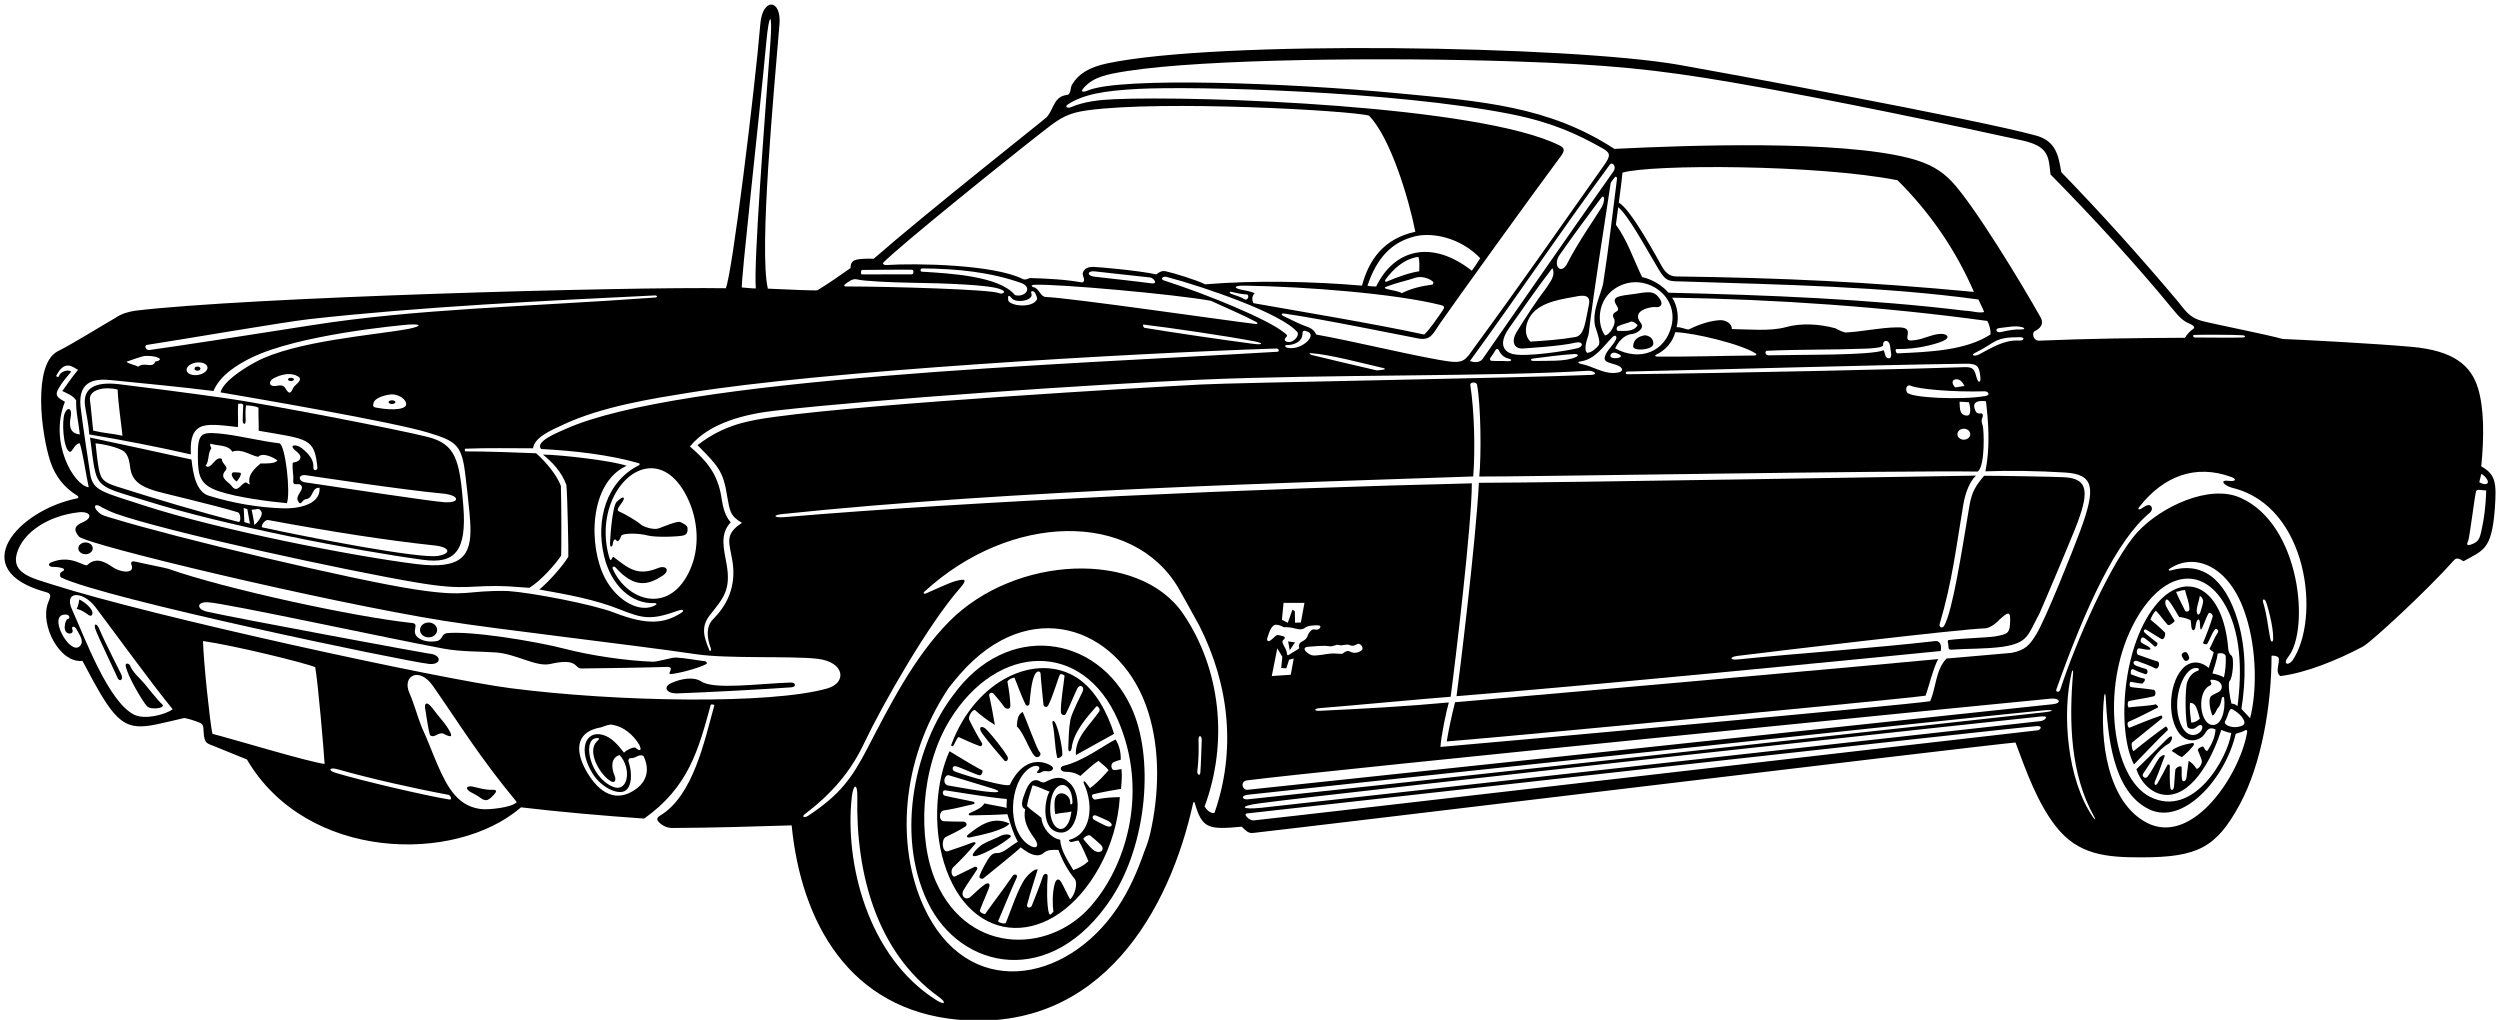 <?xml version="1.0" encoding="UTF-8"?>
<svg xmlns="http://www.w3.org/2000/svg" xmlns:xlink="http://www.w3.org/1999/xlink" width="478pt" height="195pt" viewBox="0 0 478 195" version="1.1">
<g id="surface1">
<path style=" stroke:none;fill-rule:nonzero;fill:rgb(0%,0%,0%);fill-opacity:1;" d="M 474.414 89.164 C 474.977 83.574 474.969 78.109 473.805 74.258 C 472.473 69.844 469.113 67.035 461.094 66.316 C 453.723 65.656 440.074 64.961 436.465 64.812 C 432.98 63.863 423.082 61.922 421.043 61.371 C 418.434 60.664 417.734 59.199 416.281 57.477 C 409.305 49.191 401.773 40.809 394.113 32.914 C 393.59 29.773 393.113 26.973 389.297 25.922 C 377.906 22.781 327.547 13.535 320.996 12.391 C 300.328 8.77 232.809 7.613 211.648 12.129 C 208.254 12.852 206.18 14.156 205.016 16.113 C 204.562 16.715 204.883 18.074 203.945 18.164 C 201.441 18.477 201.516 20.871 200.129 22.402 C 199.746 22.828 177.363 40.465 167.062 49.465 C 163.328 49.414 162.672 49.676 162.613 51.262 C 160.414 52.824 158.492 54.137 156.309 55.496 C 156.145 55.602 150.535 55.367 146.812 55.188 C 145.094 47.805 147.988 17.41 149.035 4.641 C 149.438 -0.23 145.801 -0.488 145.383 4.516 C 144.359 16.809 139.953 52.707 138.766 55.113 C 119.758 54.809 47.082 56.828 25.816 59.414 C 24.391 59.637 23.164 60.012 22.016 60.812 C 19.414 62.293 13.664 65.887 11.004 67.18 C 6.266 69.711 7.832 82.777 9.617 88.215 C 10.555 91.062 12.219 93.188 14.852 94.828 C 15.035 94.941 15 95.234 14.793 95.277 C 3.449 97.516 -6.875 109.008 8.922 113.254 C 9.984 113.555 9.582 114.23 9.18 115.285 C 7.609 119.438 11.367 126.84 15.766 126.363 C 17.031 128.684 18.656 131.902 20.332 134.422 C 24.426 140.574 26.992 139.145 35.242 137.281 C 36.102 137.434 37.242 137.797 38.117 138.16 C 38.891 138.48 38.871 138.762 38.938 140.008 C 39.059 142.234 39.652 142.133 40.906 142.652 C 42.723 143.402 45.324 144.426 47.215 145.215 C 58.629 164.727 87.145 165.191 99.613 154.363 C 107.266 155.262 115.266 155.965 123.164 156.512 C 131.641 150.496 133.535 143.414 135.891 134.773 C 135.93 134.621 136.625 134.695 136.578 134.859 C 134.734 141.508 132.555 152.141 126.238 155.926 C 125.578 156.32 125.52 156.691 125.922 157.129 C 126.605 157.875 127.586 158.312 128.477 158.309 C 136.277 158.277 143.703 158.043 151.363 157.812 C 153.188 176.383 162.418 193.059 183.168 194.965 C 210.652 197.488 223.695 173.844 228.133 153.52 C 228.18 153.316 228.375 153.316 228.43 153.508 C 229.836 158.414 230.984 158.672 237.414 158.062 C 238.016 158.578 238.539 159.387 239.562 159.262 C 250.121 158.105 379.09 142.5 385.363 141.965 C 387.508 147.746 389.574 153.453 393.016 157.922 C 397.34 163.535 402.824 163.938 409.602 163.926 C 420.195 163.902 423.77 162.055 428.23 153.828 C 432.465 146.02 434.328 134.578 434.316 125.445 C 434.316 125.23 435.5 125.414 435.645 125.742 C 436.031 126.609 434.855 128.504 436.016 129.262 C 440.891 128.664 446.906 126.211 451.812 123.613 C 453.289 122.824 463.766 113.207 469.215 107.109 C 469.789 106.406 470.562 107.062 471.016 107.312 C 474.727 105.199 476.414 105.273 477.008 97.27 C 477.375 92.297 477.164 90.703 474.414 89.164 Z M 428.824 64.109 C 429.387 64.156 429.371 64.512 428.828 64.531 C 426.934 64.609 420.637 64.52 419.688 64.531 C 419.297 64.535 419.191 64.059 419.566 64.039 C 420.703 63.984 427.23 63.977 428.824 64.109 Z M 207.355 16.641 C 209.156 14.719 211.594 14.195 215.539 13.578 C 230.32 11.273 264.805 10.918 289.727 11.746 C 307.582 12.344 316.688 13.277 331.117 15.742 C 349.863 18.945 374.824 24.254 386.609 26.844 C 391.816 27.988 391.672 29.996 392.062 33.363 C 399.871 41.262 408.273 50.395 415.5 59.191 C 416.672 60.621 417.344 61.352 418.777 61.949 C 419.379 62.199 419.797 62.637 419.312 62.914 C 418.664 63.312 418.047 64.109 417.766 64.582 C 407.914 64.633 399.465 64.734 389.812 65.137 C 388.664 65.086 388.539 63.637 388.965 63.363 C 389.965 62.863 390.812 62.113 390.266 60.863 C 386.512 54.145 377.312 39.051 373.168 34.695 C 371.215 32.645 368.938 31.234 365.031 30.23 C 351.512 26.762 323.02 27.758 308.664 28.465 C 296.074 20.262 283.309 19.367 267.164 17.82 C 246.594 15.855 214.367 14.672 208.078 17.273 C 206.926 17.75 206.469 17.586 207.355 16.641 Z M 375.484 81.973 C 376.16 81.973 376.711 82.441 376.711 83.023 C 376.711 83.602 376.16 84.07 375.484 84.07 C 374.805 84.07 374.258 83.602 374.258 83.023 C 374.258 82.441 374.805 81.973 375.484 81.973 Z M 374.664 76.812 C 375.312 76.812 375.98 76.879 376.465 76.918 C 376.797 78.086 376.91 79.52 376.043 79.461 C 374.602 79.367 374.742 78.035 374.664 76.812 Z M 364.641 75.051 C 364.227 74.402 364.555 73.391 365.379 73.766 C 366.699 74.371 373.121 74.996 379.465 74.82 C 380.164 74.801 380.602 75.531 379.652 75.707 C 375.109 76.539 365.277 76.051 364.641 75.051 Z M 139.035 94.891 C 139.539 97.637 139.559 98.629 141.863 99.965 C 138.441 102.207 139.449 103.699 140.039 107.262 C 140.883 112.352 138.77 115.965 136.352 118.387 C 135.023 119.719 135.074 121.73 135.926 124.02 C 136.008 124.242 135.805 124.703 135.664 124.387 C 134.379 121.469 134.117 119.641 135.766 117.559 C 138.309 114.348 139.789 112.785 138.926 107.879 C 138.422 105.012 137.551 102.148 139.715 99.863 C 138.672 98.727 138.219 97.047 137.969 95.316 C 137.273 90.461 134.938 87.992 131.914 85.363 C 135.688 80.727 142.789 79.137 148.098 78.531 C 168.035 76.262 209.457 73.453 229.473 72.594 C 253.699 71.551 285.129 72.043 303.535 70.895 C 304.598 70.781 305.727 71.574 304.289 71.68 C 290.426 72.281 236.605 73.145 229.664 73.516 C 218.562 74.105 167.555 77.062 148.156 79.703 C 143.145 80.387 138.426 81.184 133.363 85.113 C 137.246 89.066 138.289 90.012 139.035 94.891 Z M 125.809 108.617 C 122.145 110.098 120.453 108.973 117.414 106.562 C 117.039 106.074 116.902 107.699 116.562 106.812 C 115.379 103.012 115.594 98.879 117.098 95.484 C 120.102 88.695 127.555 86.344 131.723 95.801 C 133.633 100.141 133.922 105.797 131.195 110.383 C 127.016 117.418 119.637 114.434 117.16 108.766 C 116.973 108.332 117.422 108.188 117.719 108.52 C 121.402 112.652 124.062 111.77 126.656 110.094 C 128.199 109.098 127.391 107.977 125.809 108.617 Z M 193.406 56.988 C 194.262 58.074 197.648 57.461 197.215 56.164 C 196.914 55.449 197.688 55.613 197.914 56.012 C 198.062 56.312 198.363 56.914 198.266 57.262 C 197.309 59.047 192.891 58.473 192.766 57.363 C 192.664 56.512 192.852 56.262 193.406 56.988 Z M 176.289 51.949 C 175.852 51.926 175.953 51.324 176.352 51.324 C 183.059 51.383 189.414 52.012 195.414 54.164 C 197.57 55.172 195.789 56.949 194.062 56.414 C 191.039 52.762 181.59 52.273 176.289 51.949 Z M 197.715 54.945 C 197.145 54.809 197.062 54.484 197.793 54.449 C 202.215 54.254 224.727 56.266 231.516 57.512 C 234.68 58.973 237.438 60.109 240.176 61.555 C 240.488 61.719 240.555 62.012 240.039 61.945 C 233.707 61.18 204.945 56.996 199.93 56.777 C 198.977 56.762 198.656 55.168 197.715 54.945 Z M 209.242 51.879 C 211.062 52.062 217.078 52.77 219.91 53.051 C 220.484 53.105 221.473 54.246 220.289 54.195 C 217.047 53.762 212.82 53.312 209.289 52.906 C 207.691 52.723 207.922 51.746 209.242 51.879 Z M 218.684 62.059 C 223.508 62.641 234.75 64.27 239.938 65.281 C 241.574 65.602 241.598 65.992 239.641 65.742 C 234.57 65.098 223.844 63.516 218.848 62.684 C 218.598 62.641 218.398 62.023 218.684 62.059 Z M 222.527 53.617 C 221.781 53.379 222.309 52.746 223.043 52.941 C 230.254 54.852 245.074 59.922 248.062 63.512 C 248.496 64.199 247.258 65.668 246.109 65.359 C 245.703 65.254 245.406 64.941 245.914 64.465 C 246.352 64.074 245.773 63.801 245.48 63.559 C 242.477 61.102 231.062 56.352 222.527 53.617 Z M 265.215 54.762 C 267.016 54.062 268.812 53.715 270.766 53.062 C 271.84 52.785 273.238 53.195 273.961 53.836 C 274.145 54 274.027 54.398 273.855 54.422 C 271.914 54.656 269.809 55.145 268.016 56.062 C 267.164 55.414 263.539 55.324 265.215 54.762 Z M 264.883 53.488 C 266.441 51.355 268.516 49.477 271.188 49.113 C 271.469 49.949 271.371 50.766 271.363 51.863 C 269.41 52.164 267.023 53.035 265.113 53.855 C 264.871 53.961 264.723 53.711 264.883 53.488 Z M 263.121 54.785 C 262.664 54.762 262.164 54.762 261.457 54.637 C 263.191 49.426 266.047 46.211 270.715 45.152 C 273.863 44.438 279.141 45.352 283.016 49.363 C 282.539 50.137 281.965 51.012 281.414 51.762 C 273.625 45.66 266.496 47.77 263.121 54.785 Z M 275.418 58.309 C 276.223 58.512 276.262 58.742 275.848 59.34 C 274.934 60.645 273.562 62.754 272.312 63.965 C 262.363 61.812 248.289 59.504 239.664 57.965 C 239.352 57.387 239.312 56.613 239.914 56.062 C 239.312 55.809 238.605 55.617 237.863 55.496 C 235.773 55.156 235.664 54.574 238.016 54.613 C 249.734 54.809 266.715 56.133 275.418 58.309 Z M 238.414 56.309 C 238.926 56.383 238.648 57.598 237.898 57.199 C 237.402 56.828 236.184 56.457 235.422 56.184 C 235.02 56.035 235.047 55.707 235.363 55.785 C 236.438 56.043 237.039 56.199 238.414 56.309 Z M 246.016 66.453 C 245.648 66.352 245.656 65.988 245.977 65.988 C 247.793 65.973 249.004 65.105 249.031 63.887 C 249.043 63.348 249.113 62.961 250.215 63.512 C 251.68 64.355 248.578 67.168 246.016 66.453 Z M 250.68 67.531 C 253.961 67.707 260.832 69.527 264.527 70.379 C 264.828 70.445 264.887 70.609 264.617 70.656 C 264.207 70.727 263.746 70.809 263.215 70.812 C 259.066 69.867 254.957 68.879 250.852 67.887 C 250.406 67.777 250.211 67.504 250.68 67.531 Z M 317.09 51.434 C 318.637 54.039 319.152 53.734 322.039 53.828 C 340.637 54.434 359.965 54.754 378.266 57.262 C 378.613 58.062 379.062 58.812 379.363 59.664 C 378.312 59.914 377.102 59.449 375.766 59.414 C 357.266 57.164 337.914 56.414 319.016 55.965 C 317.715 54.465 315.863 53.414 313.965 52.965 C 312.312 49.562 311.16 45.965 308.961 42.965 C 309.109 41.863 309.195 41.074 309.398 39.613 C 311.363 41.254 314.488 47.043 317.09 51.434 Z M 309.516 38.762 C 309.766 36.715 310.016 35.113 310.215 33.012 C 315.73 31.379 347.512 31.438 362.812 34.465 C 369.164 40.762 374.062 48.062 377.414 55.812 C 356.652 53.859 340.953 53.137 320.488 52.855 C 319.109 52.836 318.344 51.977 317.738 50.91 C 317.086 49.766 311.789 39.887 309.516 38.762 Z M 371.102 63.836 C 369.52 63.867 367.945 64.777 366.227 65.023 C 364.918 65.211 364.535 65.121 364.734 64.129 C 364.996 62.801 364.309 62.562 362.602 62.594 C 359.379 62.652 356.18 63.391 352.98 63.57 C 352.523 63.598 351.477 63.074 350.914 62.762 C 347.914 61.965 344.414 61.699 341.414 62.562 C 338.414 63.363 334.465 62.965 331.113 62.914 C 331.227 61.887 329.914 61.137 328.812 61.215 C 326.664 61.363 324.715 62.113 322.812 63.012 C 322.094 62.914 321.414 62.512 320.562 62.562 C 321.039 60.762 320.773 58.52 319.715 56.914 C 339.414 57.215 360.312 58.664 379.965 61.363 C 380.363 62.012 380.715 63.363 380.562 63.965 C 375.832 67.023 368.969 67.285 362.812 67.562 C 362.531 67.574 362.215 66.723 362.688 66.734 C 366.449 66.812 369.93 65.848 371.359 65.262 C 373.129 64.539 372.246 63.809 371.102 63.836 Z M 361.598 67.707 C 361.695 68.797 360.703 68.68 360.488 67.988 C 360.398 67.695 360.312 67.367 360.164 66.965 C 357.699 67.984 344.754 67.781 338.102 67.938 C 337.504 67.949 337.383 67.09 337.848 67.066 C 343.84 66.797 350.773 66.891 356.664 66.66 C 357.602 66.629 360.195 66.512 360.051 65.938 C 359.977 64.949 361.164 64.887 361.363 66.012 C 361.414 66.652 361.555 67.242 361.598 67.707 Z M 335.539 67.969 C 329.164 68.023 323.188 68.238 316.789 68.176 C 316.449 68.172 316.371 67.945 316.656 67.812 C 318.438 66.973 319.797 65.449 320.312 63.512 C 323.891 63.605 333.16 65.848 335.758 67.633 C 335.922 67.742 335.746 67.965 335.539 67.969 Z M 306.516 54.262 C 306.102 56.262 304.363 59.457 304.977 62.324 C 305.52 63.953 306.039 65.449 305.664 66.012 C 305.234 66.551 304.43 67.371 303.48 67.473 C 302.602 66.762 303.695 64.289 303.738 63.953 C 304.93 54.215 306.562 44.434 307.965 34.965 C 308.258 34.527 308.535 34.133 308.801 33.844 C 308.957 33.672 309.203 33.906 309.176 34.141 C 308.312 40.805 307.586 47.449 306.516 54.262 Z M 301.652 66.566 C 299.723 67.082 291.633 68.324 289.188 67.68 C 287.66 67.277 286.367 65.871 288.516 62.762 C 291.266 58.914 293.797 55.145 296.812 51.262 C 297.465 52.664 296.477 53.762 295.715 54.965 C 293.633 57.711 291.863 60.453 290.062 63.34 C 288.727 65.48 289.637 66.828 291.352 66.621 C 291.66 66.586 298.461 66.195 301.242 65.512 C 302.625 65.172 302.883 66.234 301.652 66.566 Z M 301.219 68.305 C 299.336 69.164 295.711 68.961 293.312 69.012 C 292.531 69.031 292.547 68.621 293.191 68.543 C 295.258 68.285 298.988 67.777 300.973 67.691 C 301.828 67.652 301.914 68.012 301.219 68.305 Z M 288.172 69.062 C 287.129 68.961 286.156 69.078 285.105 68.98 C 284.926 68.965 284.809 68.617 284.93 68.461 C 285.305 67.965 285.66 67.41 286.008 66.844 C 286.129 66.652 286.465 66.699 286.555 66.918 C 286.871 67.664 287.523 68.371 288.414 68.562 C 289.082 68.668 289.238 69.094 288.172 69.062 Z M 301.215 64.438 C 298.395 64.941 295.383 65.145 292.613 65.312 C 291.539 64.27 291.57 62.66 292.148 61.293 C 293.539 58.012 297.758 57.336 300.785 56.797 C 301.949 56.59 304.332 55.883 303.785 58.34 C 303.117 61.352 303.008 64.117 301.215 64.438 Z M 298.203 48.73 C 300.844 44.965 303.633 41.18 306.156 37.82 C 306.73 37.059 306.965 38.246 306.273 39.566 C 305.859 40.359 301.535 46.586 299.695 50.309 C 298.492 52.738 296.773 50.766 298.203 48.73 Z M 308.562 32.664 C 300.965 43.414 283.828 68.133 283.473 68.633 C 282.809 69.562 281.348 69.176 281.062 69.012 C 290.215 56.465 298.664 43.863 307.812 31.465 C 308.227 30.887 309.102 31.762 308.562 32.664 Z M 302.359 69.594 C 301.641 69.457 301.613 69.164 302.152 69.113 C 304.988 68.723 306.484 66.289 308.328 64.43 C 308.844 63.91 309.246 64.312 308.965 64.914 C 308.469 65.969 307.504 66.734 307.027 67.727 C 306.301 69.246 307.445 69.238 309.074 69.781 C 310.402 70.223 310.746 71.238 308.598 71.312 C 306.371 71.395 304.52 70.008 302.359 69.594 Z M 308.914 67.465 C 310.945 68.148 309.422 68.605 308.422 68.457 C 307.414 68.262 308.039 67.199 308.914 67.465 Z M 308.812 66.613 C 309.359 65.43 310.484 64 312.039 63.863 C 312.824 63.797 314.59 62.852 313.703 61.727 C 311.719 59.215 315.98 58.613 316.477 58.707 C 317.348 58.871 318.039 58.316 317.477 57.352 C 316.309 55.336 315.02 55.852 312.23 56.242 C 311.734 56.312 309.402 56.52 308.957 56.973 C 308.051 57.895 310.215 58.984 309 59.59 C 308.52 59.832 308.188 60.262 308.562 60.863 C 309.227 61.887 307.613 64.215 306.863 64.113 C 305.164 61.793 305.27 56.227 310.406 54.363 C 315.18 52.637 320.914 56.676 319.602 62.262 C 318.414 67.262 313.602 69.199 308.812 66.613 Z M 309.309 62.414 C 310.16 61.965 311.016 61.863 311.914 61.465 C 312.414 61.512 312.766 61.812 313.113 62.164 C 312.414 63.465 310.711 63.262 309.41 63.262 C 309.059 63.324 308.996 62.574 309.309 62.414 Z M 311.164 71.039 C 332.789 70.559 354.773 69.859 375.727 69.539 C 378.012 69.508 378.457 69.91 378.656 72.199 C 378.746 73.227 378.246 73.23 377.973 72.348 C 377.547 70.965 377.562 70.129 375.664 70.199 C 367.723 70.504 331.484 71.348 311.227 71.551 C 310.691 71.559 310.746 71.047 311.164 71.039 Z M 375.613 73.812 C 375.102 73.824 374.352 74.047 373.812 74.062 C 373.227 73.449 373.039 72.574 374.062 72.512 C 374.863 72.512 375.312 73.215 375.613 73.812 Z M 378.34 67.797 C 377.586 68.188 376.695 67.938 377.617 67.48 C 381.711 65.461 381.215 64.453 386.227 64.469 C 387.234 64.473 387.023 65.172 386.039 65.113 C 383.141 64.941 380.688 66.578 378.34 67.797 Z M 386.602 62.984 C 385.086 62.938 383.922 63.188 382.535 63.496 C 381.625 63.699 381.355 62.812 382.285 62.723 C 383.816 62.574 385.355 62.188 386.664 62.57 C 387.203 62.73 387.102 63 386.602 62.984 Z M 204.164 19.965 C 207.164 18.031 211.066 17.34 217.664 16.996 C 228.07 16.453 266.102 17.324 288.914 21.824 C 296.84 23.426 301.523 25.621 306.254 28.273 C 307.867 29.18 308.086 29.633 306.734 31.539 C 298.688 42.922 290.488 54.727 282.238 65.961 C 279.898 69.148 280.168 69.719 275.086 68.797 C 267.332 67.387 259.535 65.406 251.664 63.965 C 251.262 63.055 250.539 62.66 249.723 62.398 C 248.805 62.102 246.973 61.203 245.395 60.43 C 244.898 60.188 244.969 59.875 245.547 59.953 C 252.234 60.879 268.133 64.148 271.102 64.699 C 273.555 65.195 273.988 63.785 275.324 61.852 C 278.047 57.914 293.457 36.512 298.305 30.039 C 299.199 28.848 299.254 28.348 298.199 27.816 C 283.023 20.195 229.113 18.242 212.973 18.973 C 210.156 19.098 207.316 19.406 204.754 20.496 C 204.164 20.762 203.477 20.449 204.164 19.965 Z M 168.938 50.16 C 172.414 46.691 192.043 30.859 200.035 24.637 C 202.82 22.469 204.348 21.582 207.906 21.094 C 222.328 19.117 258.355 21.141 261.766 22.113 C 265.812 26.32 269.289 37.637 270.613 44.312 C 264.59 45.602 261.715 49.691 260.414 54.613 C 251.062 53.812 240.062 53.562 230.414 54.363 C 228.914 53.562 224.039 52.09 222.863 51.863 C 222.113 51.715 221.613 52.062 221.062 52.465 C 217.766 51.715 209.582 51.012 208.988 51.027 C 208.121 51.047 207.34 51.234 207.016 52.215 C 206.965 52.965 207.715 53.664 206.914 54.012 C 203.715 53.414 200.102 53.262 196.965 53.164 C 196.602 53.199 196.082 53.637 195.527 53.332 C 189.965 50.566 175.156 50.289 169.414 50.68 C 169.039 50.703 168.641 50.453 168.938 50.16 Z M 164.812 51.613 C 167.379 51.609 171.93 51.531 174.352 51.57 C 174.805 51.578 174.699 52.453 174.352 52.449 C 172.703 52.445 167.012 52.461 164.812 52.465 C 164.473 52.465 164.629 51.613 164.812 51.613 Z M 161.504 54.406 C 162.23 53.871 163.02 53.176 163.922 53.43 C 165.082 53.758 170.711 54.004 173.977 54.055 C 180.254 54.152 189.523 54.422 191.426 55.363 C 192.664 55.887 191.465 56.312 191.062 56.062 C 189.605 55.336 170.422 54.785 161.664 54.766 C 161.422 54.762 161.32 54.539 161.504 54.406 Z M 146.508 8.152 C 147.062 2.086 147.746 2.184 147.293 8.266 C 146.191 23.051 144.062 50.496 144.516 55.145 C 143.664 55.164 142.766 55.02 141.855 54.961 C 141.531 54.695 145.258 21.777 146.508 8.152 Z M 244.027 66.637 C 244.516 66.621 244.723 67.23 244.211 67.258 C 202.934 69.73 129.988 72.215 108.09 82.043 C 106.508 82.754 102.227 84.441 103.465 85.848 C 109.785 86.188 116.352 86.91 122.164 88.566 C 122.332 88.617 122.348 88.863 122.191 88.941 C 115.91 92.07 113.863 99.43 115.488 106.277 C 116.832 111.941 120.742 115.531 125.133 115.309 C 125.422 115.293 125.648 115.508 125.453 115.629 C 122.547 117.422 118.047 115 115.715 110.613 C 112.438 104.438 112.621 92.297 119.812 89.062 C 117.215 88.113 107.414 86.961 103.812 86.914 C 105.602 88.387 107.289 90.074 108.289 92.699 C 108.504 94.699 108.715 105.902 108.664 106.449 C 107.664 108.137 104.914 111.262 103.113 112.715 C 108.664 113.699 113.711 114.613 118.512 116.52 C 122.961 118.281 124.441 118.621 129.625 116.762 C 130.539 116.434 131.043 116.691 130.152 117.246 C 127.027 119.195 123.801 119.609 117.496 117.156 C 113.406 115.566 101.707 113.312 97.105 113 C 88.852 112.824 89.723 114.27 79.473 112.715 C 67.523 110.902 33.82 102.859 21.629 99.129 C 19.836 98.559 19.336 98.605 18.398 97.461 C 17.789 96.574 18.414 96.262 19.48 97.008 C 19.672 97.125 21.168 97.863 22.027 98.172 C 31.785 101.672 66.766 109.23 79.898 111.418 C 89.445 113.012 89.789 111.762 97.215 112.113 C 98.414 112.215 99.863 112.289 101.215 112.391 C 103.477 111.012 106.352 107.699 107.297 106.215 C 107.34 105.676 107.367 96.637 107.238 92.883 C 106.391 90.684 104.266 88.215 102.516 86.664 C 99.223 86.52 92.617 86.289 89.039 86.309 C 88.84 86.309 88.805 85.797 88.977 85.789 C 93.273 85.621 97.781 85.715 101.914 85.715 C 102.223 83.555 105.387 82.273 107.664 81.199 C 115.191 77.656 125.156 76.152 131.629 75.102 C 157.246 70.941 215.371 67.566 244.027 66.637 Z M 28.117 65.941 C 34.34 64.996 54.305 61.559 59.164 61.016 C 80.473 58.637 104.66 57.48 125.305 56.48 C 125.805 56.586 125.641 56.859 125.297 56.887 C 100.812 58.656 79.762 59.02 59.723 62.164 C 48.836 63.875 34.008 66.184 28.543 66.926 C 27.891 67.016 27.473 66.043 28.117 65.941 Z M 39.664 70.199 C 39.766 70.852 38.953 71.516 37.852 71.688 C 36.754 71.855 35.781 71.465 35.68 70.812 C 35.582 70.16 36.391 69.496 37.492 69.328 C 38.594 69.156 39.566 69.551 39.664 70.199 Z M 27.727 68.059 C 28.574 68.031 29.602 68.074 30.266 68.414 C 30.859 68.652 30.539 69.012 29.664 69.137 C 29.539 69.887 28.734 69.832 28.172 69.766 C 27.566 69.691 26.988 69.672 26.414 70.113 C 25.715 69.715 24.664 69.613 24.164 69.164 C 25.047 68.867 27.215 68.074 27.727 68.059 Z M 21.359 72.688 C 27.848 73.359 34.27 73.934 40.816 74.762 C 42.066 71.762 45.289 69.762 48.016 68.414 C 57.188 63.926 76.609 62.199 78.039 62.062 C 80.719 61.891 80.66 62.379 78.039 62.895 C 71.953 64.043 56.457 65.152 48.934 69.18 C 45.977 70.762 42.656 73.098 42.164 75.02 C 47.906 76.008 75.086 80.633 81.906 82.73 C 86.883 84.258 88.184 84.93 88.863 89.941 C 88.984 90.812 89.859 97.953 89.945 100.637 C 90.117 106.152 88.387 108.945 79.605 107.848 C 67.168 106.293 41.859 101.305 27.555 96.656 C 19.602 94.066 17.867 93.875 17.277 90.809 C 17.191 90.352 15.645 80.129 15.402 77.758 C 14.859 72.449 18.648 72.406 21.359 72.688 Z M 72.484 78.031 C 71.586 77.875 71.133 77.93 71.445 76.961 C 71.688 76.211 73.113 75.613 74.668 75.418 C 75.531 75.309 76.891 75.77 77.441 76.621 C 78.66 78.504 74.676 78.418 72.484 78.031 Z M 56.098 74.105 C 55.672 74.961 55.414 75.73 54.516 74.164 C 54.133 73.559 53.465 73.676 52.863 73.773 C 51.336 74.031 51.328 72.887 52.227 72.387 C 53.898 71.453 55.746 71.227 56.918 71.941 C 58.164 72.637 56.383 73.535 56.098 74.105 Z M 12.414 76.812 C 10.941 76.008 10.441 75.621 11.168 74.328 C 11.84 73.125 12.777 72.062 13.613 71.062 C 12.926 70.492 11.406 71.18 11.297 71.898 C 11.25 72.199 10.664 72.008 10.746 71.852 C 12.332 68.758 13.844 70.105 14.914 70.715 C 13.711 72.18 12.852 73.449 11.914 74.762 C 13.016 75.312 13.914 75.613 14.566 76.562 C 14.465 78.613 15.051 80.949 15.266 83.062 C 13.477 82.887 13.137 81.641 13.527 79.66 C 13.832 78.121 12.949 77.652 12.383 79 C 11.77 80.453 12.098 85.535 13.184 86.301 C 13.789 86.824 14.164 84.762 15.266 84.762 C 16.016 87.465 16.352 90.324 16.965 93.164 C 14.102 92.805 9.312 84.57 12.414 76.812 Z M 15.371 123.418 C 13.527 125.809 8.758 117.223 12.664 117.508 C 13.266 117.551 13.527 118.242 12.91 118.379 C 12.664 118.434 12.41 119.109 12.371 119.82 C 12.281 121.574 14.203 121.348 13.855 120.449 C 13.539 119.629 14.305 119.684 14.59 120.238 C 15.137 121.305 16.105 122.465 15.371 123.418 Z M 25.734 136.688 C 20.734 134.348 16.145 121.738 13.777 116.551 C 12.137 112.953 15.789 112.949 18.184 116 C 20.844 119.477 29.035 130.77 33.016 135.613 C 31.527 136.684 27.715 137.617 25.734 136.688 Z M 40.613 140.312 C 40.16 138.266 38.914 126.613 38.816 122.562 C 44.914 123.441 58.414 126.762 60.266 127.562 C 60.789 130.324 61.914 143.465 62.066 146.062 C 59.066 145.715 44.566 141.312 40.613 140.312 Z M 85.91 152.867 C 81.691 152.195 69.426 149.348 64.195 147.777 C 62.582 147.293 62.996 146.645 64.512 147.074 C 70.816 148.867 79.348 150.789 85.727 151.965 C 86.152 152.043 86.535 152.969 85.91 152.867 Z M 92.598 154.738 C 87.68 154.527 85.562 150.59 83.707 146.344 C 82.656 143.945 81.777 141.465 80.664 139.113 C 79.809 136.992 79.219 134.641 78.27 132.488 C 76.848 129.258 80.121 127.348 82.777 131.148 C 87.543 137.969 91.633 144.711 98.816 153.363 C 97.715 154.512 93.254 154.77 92.598 154.738 Z M 121.727 150.766 C 118.684 153.07 115.328 152.652 112.418 147.949 C 110.086 144.188 109.539 139.949 115.027 139.039 C 115.504 138.863 116.664 138.387 117.105 138.586 C 119.246 138.934 121.012 140.441 122.203 142.344 C 122.727 143.387 122.504 143.824 121.504 142.98 C 121.188 142.715 119.664 143.465 119.312 143.914 C 118.152 142.414 116.906 140.945 115.199 140.492 C 111.957 139.629 110.391 143.32 113.367 148.004 C 114.984 150.551 118.141 152.082 119.562 151.176 C 120.738 150.426 120.984 148.008 120.156 145.516 C 120.086 145.297 120.312 144.953 120.48 144.965 C 121.664 145.039 121.941 144.129 123.016 144.512 C 124.227 146.961 123.777 149.211 121.727 150.766 Z M 116.207 148.961 C 117.734 150.23 117.773 148.945 117.574 148.488 C 116.773 146.633 116.84 144.852 118.465 144.363 C 120.844 146.941 120.113 151.668 117.152 150.414 C 112.781 148.555 111.414 141.699 113.812 141.164 C 114.91 140.984 114.551 141.336 114.082 141.805 C 112.398 143.504 114.203 147.289 116.207 148.961 Z M 97.656 131.59 C 84.234 129.863 28.922 117.832 9.98 111.75 C 6.238 110.547 2.035 109.68 3.258 105.695 C 4.512 101.613 9.395 98.617 14.914 97.965 C 17.266 97.668 17.945 98.957 15.781 99.871 C 13.781 100.719 14.383 101.699 15.094 102.598 C 16.914 104.262 62.023 115.035 84.914 118.703 C 95.039 120.328 120.387 123.211 133.172 125.094 C 139.18 125.977 151.195 125.387 156.246 125.953 C 161.539 126.543 162.008 130.551 158.148 131.641 C 147.336 134.695 118.203 134.23 97.656 131.59 Z M 179.172 191.316 C 165.883 183.039 161.484 164.957 162.855 152.457 C 163.148 149.785 163.98 149.652 163.922 152.387 C 163.602 167.094 167.668 182.086 179.469 190.586 C 181.152 191.797 180.508 192.148 179.172 191.316 Z M 220.215 157.965 C 219.914 159.613 219.465 161.215 218.812 162.762 C 217.512 166.539 215.871 170.25 213.66 173.551 C 203.855 188.184 184.875 191.398 176.617 173.352 C 171.461 162.086 171.961 145.668 181.363 131.562 C 182.047 130.676 182.816 129.734 183.637 128.801 C 196.855 113.785 213.535 119.867 219.047 134.699 C 221.73 141.926 221.742 150.422 220.215 157.965 Z M 229.504 147.762 C 229.453 148.418 228.848 148.129 228.93 147.461 C 229.191 145.316 229.211 143.465 229.156 141.453 C 229.129 140.406 229.812 140.609 229.77 141.516 C 229.672 143.73 229.648 145.859 229.504 147.762 Z M 232.215 155.414 C 231.516 155.613 230.766 154.914 230.312 154.215 C 234.902 141.875 233.387 127.809 226.156 117.27 C 217.727 105.074 194.09 106.168 181.547 118.773 C 174.738 125.613 170.008 135.105 165.773 143.227 C 162.914 148.707 160.668 151.902 154.613 155.914 C 153.852 156.449 153.289 156.199 153.766 155.762 C 159.094 151.695 162.625 147.582 165.223 142.102 C 168.797 134.559 177.598 119.223 183.492 112.527 C 185.039 110.766 184.598 110.594 182.73 111.094 C 181.344 111.465 178.59 112.824 177.074 113.449 C 176.562 113.66 176.508 113.348 176.73 113.141 C 193.297 97.941 216.617 97.648 225.316 112.434 C 225.703 113.09 229.043 119.102 229.297 119.605 C 235.168 131.18 236.301 143.703 232.215 155.414 Z M 149.852 98.887 C 147.855 99.016 147.723 98.48 149.605 98.285 C 193.648 93.66 248.664 92.258 281.68 91.098 C 282.074 86.137 281.906 78.598 281.121 73.605 C 281.031 73.035 282.293 72.926 282.414 73.574 C 283.152 77.555 283.242 86.984 282.836 91.113 C 288.238 91.195 364.363 89.914 378.164 90.164 C 379.602 88.949 379.336 82.129 379.09 81.371 C 378.922 80.871 378.785 80.375 379.008 79.914 C 379.227 79.465 379.113 78.953 378.703 79.039 C 377.922 79.195 377.734 78.664 377.566 78.188 C 376.977 76.449 379.027 76.645 379.715 76.715 C 380.227 81.012 380.516 85.668 379.613 90.117 C 384.164 89.945 389.84 90.031 394.852 90.348 C 400.387 90.703 400.809 93.207 397.719 101.551 C 396.371 105.18 391.148 118.324 389.344 121.262 C 388.098 123.289 387.309 124.297 384.578 124.832 C 384.258 124.898 375.98 125.551 372.164 125.914 C 370.062 128.113 370.188 131.527 369.039 134.074 C 363.609 134.891 288.266 141.715 275.414 142.812 C 275.516 140.863 276.539 135.906 277.016 134.309 C 268.852 135.066 260.82 135.504 252.41 135.902 C 251.062 135.965 251.285 135.477 252.285 135.398 C 257.402 135.004 275.047 133.363 277.363 133.219 C 278.227 126.824 281.414 100.262 281.414 92.414 C 241.113 93.359 185.742 95.82 149.852 98.887 Z M 248.414 123.863 C 248.477 124.027 247.832 124.32 247.059 124.809 C 246.281 125.297 246.137 125.547 246.055 124.879 C 245.914 123.762 244.762 122.836 245.387 122.336 C 246.012 121.836 245.41 121.637 245.102 121.586 C 244.789 121.531 244.285 121.262 243.914 121.574 C 243.543 121.891 242.996 122.473 242.68 122.566 C 242.363 122.664 242.145 122.43 242.355 121.852 C 242.578 121.238 243.039 119.324 244.102 119.449 C 244.855 119.539 245.414 119.914 245.414 119.914 C 245.414 119.914 246.426 119.898 247.098 120.039 C 247.789 120.191 248.785 120.586 249.449 120.074 C 250.109 119.562 251.031 119.586 251.855 119.555 C 253.039 119.512 252.238 120.535 251.605 120.387 C 250.793 120.199 250.676 120.586 250.32 120.973 C 249.965 121.359 250.102 122.137 248.938 122.664 C 248.223 122.988 248.352 123.699 248.414 123.863 Z M 245.941 127.781 L 246.477 126.137 L 247.363 125.914 L 246.789 129.012 L 243.164 129.262 L 244.215 123.965 L 245.184 125.574 L 244.965 127.715 Z M 245.102 118.512 L 245.414 115.262 L 249.414 115.262 L 248.727 119.012 L 247.613 119.062 L 247.57 116.875 L 247.113 116.562 L 246.227 119.074 Z M 250.285 123.648 C 250.98 123.617 253.168 123.363 254.043 123.551 C 254.918 123.738 255.484 123.102 256.039 123.328 C 256.59 123.559 257.477 123.039 258.102 123.352 C 258.727 123.664 259.168 123.297 259.605 123.109 C 260.043 122.922 260.914 123.871 260.312 124.363 C 259.715 124.852 258.785 124.969 258.16 124.594 C 257.535 124.219 256.914 124.824 256.715 124.965 C 256.516 125.102 255.352 124.891 254.477 124.953 C 253.602 125.012 251.562 125.496 250.789 125.273 C 250.016 125.047 248.469 123.738 250.285 123.648 Z M 389.629 139.633 C 385.777 140.031 244.938 156.348 239.664 156.863 C 238.914 156.934 237.598 155.656 238.41 155.531 C 248.328 154.406 386.016 139 389.512 138.828 C 390.676 138.781 390.078 139.582 389.629 139.633 Z M 390.164 137.875 C 383.582 138.59 246.289 153.902 241.145 154.449 C 237.246 154.867 236.871 154.125 240.594 153.629 C 258.422 151.25 387.164 137.262 390.406 136.973 C 391.902 136.84 390.953 137.789 390.164 137.875 Z M 390.918 136.184 C 384.629 136.926 244.32 152.289 238.551 152.832 C 237.523 152.926 237.168 152.137 238.539 151.961 C 241.82 151.551 385.516 136.262 390.789 135.816 C 392.734 135.648 392.895 135.949 390.918 136.184 Z M 392.547 134.641 C 373.559 136.688 240.941 150.719 238.551 151.004 C 237.504 151.133 236.988 149.281 238.621 149.184 C 252.566 147.387 387.102 134.023 392.164 133.574 C 393.797 133.43 394.281 134.453 392.547 134.641 Z M 400.246 156.332 C 395.152 149.066 394.238 136.199 396.117 128.531 C 396.238 128.035 396.422 128.09 396.379 128.578 C 395.555 138.113 395.875 148.047 400.387 156.117 C 400.707 156.695 400.613 156.855 400.246 156.332 Z M 410.484 157.316 C 402.949 153.41 401.402 141.555 402.32 133.074 C 402.375 132.555 402.566 132.598 402.598 133.141 C 402.992 140.562 403.879 151.277 410.875 154.719 C 417.406 157.93 425.508 148.832 427.465 140.309 C 428.359 140.051 428.875 139.875 429.277 139.629 C 429.453 139.496 429.703 139.629 429.664 139.898 C 428.371 148.012 419.254 161.863 410.484 157.316 Z M 420.297 128.223 C 419.273 128.574 418.684 129.168 418.215 130.363 C 417.727 131.449 417.789 138.574 418.348 139.137 C 418.801 139.418 419.418 139.496 419.941 139.043 C 421.227 137.93 421.414 139.301 420.602 140.016 C 419.625 140.875 417.906 140.891 416.879 138.277 C 415.043 133.594 417.676 127.027 420.285 127.773 C 420.48 127.828 420.473 128.164 420.297 128.223 Z M 420.613 137.414 C 420.164 137.824 419.613 138.164 418.965 138.164 C 418.836 136.945 418.613 135.762 418.715 134.414 C 419.914 134.262 420.176 135.949 420.613 137.414 Z M 422.562 131.062 C 423.289 130.699 422.164 130.074 422.812 129.965 C 425.023 129.965 425.227 131.738 424.242 132.289 C 423.695 132.598 422.973 132.852 422.664 133.215 C 422.227 133.824 422.562 135.762 423.016 136.812 C 423.559 136.695 423.789 135.574 424.141 135.281 C 424.496 134.957 424.652 134.234 424.789 133.562 C 424.875 133.16 425.219 133.137 425.262 133.477 C 425.559 135.855 424.711 138.945 422.859 138.594 C 420.504 138.152 420.035 132.156 422.562 131.062 Z M 425.215 129.512 C 424.664 129.164 423.664 128.887 423.016 128.762 C 423.363 127.512 423.863 126.312 424.016 124.965 C 424.465 124.863 425.266 124.762 425.562 125.414 C 425.613 126.863 425.516 128.215 425.215 129.512 Z M 425.445 137.891 C 426.031 136.941 426.164 135.199 426.863 135.625 C 426.992 135.691 428.051 136.297 428.652 137.098 C 429.766 138.578 428.66 138.781 428.234 138.906 C 426.797 139.336 425.016 138.594 425.445 137.891 Z M 427.812 135.012 C 427.539 134.809 427.215 134.504 426.668 134.562 C 426.344 133.391 425.887 130.59 426.344 130.141 C 426.844 129.754 427.289 125.699 426.613 125.312 C 426.215 125.027 426.078 124.5 426.031 123.953 C 425.051 112.227 418.066 109.07 412.633 115.16 C 405.711 122.918 404.66 139.762 408.016 146.164 C 410.754 143.379 412.285 141.652 414.453 139.617 C 414.613 139.465 414.238 138.801 414.035 138.945 C 412.383 140.102 409.602 142.254 408.016 143.562 C 407.727 143.824 407.414 142.262 407.664 141.965 C 409.871 140.16 411.477 138.887 413.414 137.312 C 413.414 137.113 413.465 136.812 413.215 136.812 C 411.102 137.512 409.352 138.262 407.215 139.113 C 406.852 139.324 406.602 138.137 406.965 138.012 C 409.055 137.109 410.727 136.199 412.613 135.262 C 412.715 134.965 412.363 134.863 412.215 134.664 C 410.555 135.027 408.914 135.012 406.965 135.262 C 406.766 134.762 406.766 134.562 406.965 134.062 C 408.734 133.68 410.266 133.512 411.863 133.113 C 412.215 132.863 412.215 132.164 411.863 131.914 C 410.73 131.672 407.703 131.465 407.426 131.359 C 407.039 131.262 407.18 130.309 407.422 130.355 C 407.711 130.418 409.023 130.68 409.613 130.715 C 409.863 130.414 410.215 130.215 410.062 129.762 C 409.164 129.613 408.352 129.262 407.414 128.914 C 407.363 128.312 407.402 127.902 407.852 127.949 C 408.352 128.25 409.562 128.715 410.215 128.914 C 410.664 128.949 410.789 128.074 410.285 127.898 C 409.727 127.762 409.062 127.52 408.465 127.297 C 407.582 126.969 407.906 126.156 408.605 126.379 C 409.113 126.543 411.434 127.402 412.105 127.793 C 412.645 128.105 413.121 126.785 412.566 126.469 C 411.855 126.316 410.23 125.688 408.812 125.199 C 408.414 125.062 408.477 123.887 409.016 123.965 C 409.414 123.992 409.867 124.137 410.289 124.195 C 411.102 124.312 411.605 124.176 410.715 123.594 C 410.281 123.305 409.656 123.098 409.379 122.797 C 409.16 122.559 409.352 121.512 410.062 122.016 C 410.883 122.617 411.371 123.051 411.957 123.598 C 412.156 123.785 412.664 123.262 412.465 122.914 C 411.727 122.285 410.539 121.445 409.98 120.875 C 409.789 120.68 409.965 120.074 410.52 120.492 C 411.297 121.008 412.797 121.887 413.184 122.129 C 413.855 122.543 414.078 121.211 413.941 120.938 C 413.164 120.137 411.516 118.715 411.164 118.465 C 411.414 117.863 411.715 117.164 412.215 116.762 C 413.062 117.664 413.602 118.512 414.414 119.414 C 414.664 119.812 415.664 119.012 415.812 118.715 C 415.164 117.637 414.133 116.043 414.043 115.574 C 413.906 114.844 414.145 114.172 414.789 115.012 C 415.391 115.789 416.125 117.113 416.648 117.969 C 417.602 118.074 418.164 118.262 418.812 118.562 C 418.953 118.887 418.934 119.316 418.969 119.703 C 419.066 120.77 419.656 120.719 419.777 119.832 C 419.855 119.262 420.039 118.324 420.414 118.465 C 420.609 118.516 420.633 119.121 420.656 119.641 C 420.688 120.27 420.73 120.758 421.113 119.914 C 421.566 118.93 421.824 118.047 422.262 117.285 C 422.441 116.973 423.145 117.398 423.07 117.895 C 422.664 119.289 421.812 121.562 421.215 122.914 C 421.363 123.215 421.664 123.164 421.965 123.164 C 422.562 122.262 422.855 121.109 423.531 120.316 C 423.758 120.051 424.32 120.543 424.047 120.953 C 423.32 122.031 423.039 123.012 422.469 124.02 C 422.613 124.246 422.871 124.477 423.266 124.715 C 423.047 125.641 422.602 126.637 422.312 127.715 C 420.598 126.242 418.648 126.355 417.25 127.906 C 414.395 131.074 414.34 138.516 417.379 140.918 C 418.871 142.094 420.746 141.441 421.441 140.453 C 421.961 139.715 422.273 138.844 423.613 139.465 C 423.516 140.863 422.98 142.168 422.062 143.562 C 421.621 143.594 421.52 143.09 421.277 142.773 C 421.137 142.59 420.105 143.117 420.23 143.449 C 420.375 143.828 420.895 145.012 420.977 145.402 C 421.164 146.012 420.227 147.324 419.914 146.914 C 419.539 146.324 419.16 145.898 418.465 145.465 C 418.371 146.484 418.188 147.344 418.074 148.574 C 417.988 149.504 417.164 149.738 417.164 148.715 C 417.102 148.082 417.164 147.312 417.137 146.754 C 417.109 146.199 416.051 146.73 415.938 147.129 C 415.785 148.074 415.781 149.625 415.652 150.473 C 415.555 151.133 415.055 151.289 414.953 150.527 C 414.828 149.609 414.863 147.922 414.863 146.762 C 414.98 146.027 414.453 146.043 414.344 146.387 C 413.91 147.207 412.879 149.199 412.512 149.785 C 412.16 150.34 411.797 150.062 412.016 149.414 C 412.656 147.941 413.102 146.656 413.609 145.305 C 413.707 145.043 413.809 144.781 413.914 144.512 C 413.715 144.113 413.164 144.676 412.914 144.824 C 411.965 146.176 411.602 147.199 410.562 148.562 C 410.062 149.012 409.414 148.363 409.812 147.863 C 411.312 145.715 412.363 143.512 414.613 142.215 C 415.336 141.895 415.852 139.797 414.234 141.395 C 411.949 143.656 410.254 145.391 408.477 147.074 C 409.316 149.582 411.035 151.156 412.703 151.715 C 417.582 153.352 422.137 147.492 424.715 139.562 C 425.289 139.762 425.914 140.074 426.613 140.148 C 425.992 144.789 419.465 156.609 411.062 152.344 C 403.883 148.703 401.613 131.809 407.742 119.676 C 412.734 109.801 420.312 107.695 424.996 114.938 C 428.594 120.508 428.68 128.492 427.812 135.012 Z M 421.242 114.988 C 421.152 115.715 420.895 116.43 420.672 117.16 C 420.227 118.012 419.949 117.121 420.02 116.52 C 420.113 115.727 420.48 114.789 420.613 113.914 C 421.055 114.219 421.223 114.586 421.242 114.988 Z M 418.621 116.449 C 418.633 116.949 417.961 117.117 417.762 116.715 C 417.176 115.535 416.605 114.449 416.062 113.164 C 416.629 113.078 417.168 112.836 417.766 112.812 C 418.051 113.992 418.594 115.199 418.621 116.449 Z M 430.215 137.312 C 429.602 136.637 429.094 136.113 428.562 135.547 C 429.434 130.02 429.492 124.133 427.891 118.754 C 425.32 110.137 420.668 107.414 415.051 109.074 C 414.676 109.184 414.512 108.965 414.824 108.75 C 419.531 105.562 426.367 108.035 429.414 117.762 C 431.586 124.5 431.477 132.512 430.215 137.312 Z M 434.629 122.137 C 434.602 122.879 434.223 122.836 434.082 122.129 C 433.625 119.82 433.422 117.422 432.711 115.184 C 432.52 114.586 432.91 114.375 433.211 114.961 C 433.438 115.406 434.711 119.75 434.629 122.137 Z M 438.266 126.363 C 437.352 127.387 436.484 126.875 437.504 125.609 C 441.648 120.445 439.945 100.332 428.391 95.18 C 422.383 92.5 413.188 96.926 408.785 101.641 C 403.699 107.094 396.707 123.211 393.934 131.832 C 393.73 132.465 392.973 132.383 393.188 131.773 C 398.805 115.945 404.75 103.223 411.023 98.055 C 411.84 97.379 411.352 96.387 410.633 96.59 C 410.25 96.699 409.895 96.91 409.566 97.156 C 409.027 97.555 408.641 97.441 409.027 96.941 C 413.664 90.984 419.824 88.711 426.605 91.195 C 427.781 91.625 427.418 92.109 426.164 91.941 C 424.188 91.68 425.246 92.887 426.922 93.301 C 441.383 96.867 443.777 118.41 438.266 126.363 Z M 474.82 99.57 C 474.203 103.051 474.016 103.43 472.832 103.969 C 471.156 104.73 471.879 103.512 471.895 103.48 C 472.168 102.984 473.145 94.93 473.414 93.965 C 473.539 93.387 474.715 93.812 475.363 93.762 C 475.336 94.754 475.23 97.27 474.82 99.57 Z M 475.602 92.387 C 475.164 92.887 474.039 92.199 474.039 92.199 L 474.414 90.637 C 474.727 90.637 476.039 91.887 475.602 92.387 "/>
<path style=" stroke:none;fill-rule:nonzero;fill:rgb(0%,0%,0%);fill-opacity:1;" d="M 128.164 128.887 C 129.367 128.848 133.418 127.828 135 126.992 C 135.324 126.824 135.066 126.461 134.793 126.426 C 132.934 126.203 131.09 125.816 129.203 125.719 C 128.48 125.684 125.734 126.551 124.789 126.52 C 119.688 126.34 112.848 125.309 108.086 124.074 C 102.289 122.57 89.746 120.547 85.352 121.074 C 84.414 121.266 84.602 122.324 83.566 122.562 C 82.316 122.812 81.008 122.609 80.188 122.094 C 78.168 120.824 80.602 119.199 78.598 119.094 C 67.812 117.961 42.965 112.574 32.223 108.77 C 31.672 108.574 28.074 107.902 25.914 107.391 C 25.211 107.223 24.965 107.465 25.113 107.914 C 25.902 109.816 23.078 109.496 21.516 108.422 C 20.273 107.57 18.438 106.371 16.715 108.012 C 16.207 108.535 13.648 105.895 9.77 107.531 C 8.969 107.871 9.438 108.434 10.23 108.387 C 10.484 108.371 13.422 108.559 11.742 109.359 C 11.371 109.539 11.43 110.289 11.684 110.414 C 19.969 114.469 77.086 126.383 82 126.938 C 84.453 127.215 84.586 125.141 81.941 124.957 C 81.336 124.914 45.68 118.312 39.574 116.949 C 37.586 116.504 37.527 115.055 39.723 115.152 C 43.016 115.289 74.727 122.164 84.777 124.012 C 88.195 124.641 91.594 124.52 94.789 124.746 C 98.75 125.027 102.43 127.543 105.164 126.965 C 110.602 125.699 109.789 127.824 111.164 127.812 C 113.363 127.812 125.027 127.613 127.48 127.516 C 129.164 127.465 127.516 128.762 128.164 128.887 "/>
<path style=" stroke:none;fill-rule:nonzero;fill:rgb(0%,0%,0%);fill-opacity:1;" d="M 15.164 114.613 C 15.066 115.215 14.965 115.863 14.664 116.414 C 15.789 116.703 16.316 117.164 16.965 117.613 C 17.402 117.914 17.703 117.574 17.684 117.199 C 17.648 116.324 16.258 115.16 15.164 114.613 "/>
<path style=" stroke:none;fill-rule:nonzero;fill:rgb(0%,0%,0%);fill-opacity:1;" d="M 17.066 83.062 C 23.066 84.062 30.395 85.484 36.492 86.883 C 36.414 84.699 36.508 82.617 38.219 81.688 C 39.633 80.922 42.172 81.285 45.484 81.652 C 45.598 80.07 45.406 79.141 45.535 77.199 C 45.883 77.25 46.312 76.992 46.512 77.445 C 46.461 78.367 46.395 79.609 46.402 80.449 C 46.406 81.098 46.965 81.363 46.969 80.449 C 46.949 79.5 46.887 78.492 47.035 77.512 C 47.438 77.512 48.758 77.59 49.422 77.945 C 49.383 79.152 49.492 81.141 49.465 82.363 C 58.949 83.996 60.133 83.73 60.688 89.387 C 60.746 89.98 59.859 90.172 59.918 89.336 C 60.012 88.02 59.184 86.859 57.652 85.656 C 56.656 84.879 55.008 84.965 56.574 86.223 C 57.082 86.629 57.586 87.113 57.414 87.613 C 57.164 88.262 56.516 88.363 55.965 88.465 C 55.863 90.113 56.164 90.562 56.066 92.062 C 56.039 92.949 57.016 92.363 57.414 92.664 C 58.477 93.449 56.516 94.562 56.914 95.664 C 57.602 97.012 57.602 95.512 58.613 95.414 C 59.965 95.164 59.551 93.164 61.102 93.262 C 61.328 96.867 56.098 97.25 54.293 97.199 C 49.238 97.059 44.457 96.164 40.016 94.812 C 37.539 94.137 36.914 90.699 36.613 87.863 C 35.164 87.512 18.977 84.027 17.215 83.664 C 17.562 85.98 17.695 88.098 18.223 90.266 C 19.004 93.469 21.301 93.668 27.672 95.68 C 43.059 100.539 68.02 105.289 80.93 107.043 C 86.918 107.855 89.277 105.445 88.59 96.762 C 87.887 87.91 87.16 84.918 81.754 83.535 C 76.285 82.137 50.512 77.16 42.918 76.098 C 35.488 75.059 26.59 73.914 22.734 73.461 C 17.945 72.895 15.738 74.363 16.281 77.773 C 16.562 79.531 16.961 81.23 17.066 83.062 Z M 45.613 99.789 C 38.078 97.891 29.73 95.375 22.441 93.059 C 20 92.281 19.258 91.793 18.855 89.449 C 18.578 87.828 18.434 86.148 18.266 84.762 C 20.887 85.051 23.215 85.84 23.789 86.387 C 24.469 87.043 24.727 87.996 24.895 89.391 C 25.203 91.938 26.902 92.961 29.43 93.781 C 31 94.297 41.066 96.57 45.477 97.953 C 46.051 98.133 46.102 99.914 45.613 99.789 Z M 46.719 99.828 L 46.602 97.137 L 47.289 97.324 L 47.781 100.137 Z M 48.613 100.363 C 48.539 99.324 48.293 98.484 48.102 97.449 C 49.266 97.477 49.43 96.945 49.965 97.812 C 50.414 98.465 49.113 100.113 48.613 100.363 Z M 83.742 106.289 C 80.301 106.871 59.426 102.852 50.066 100.812 C 49.977 100.262 50.719 99.332 51.281 99.43 C 63.316 101.676 74.539 103.391 82.988 104.277 C 86.078 104.598 86.375 105.844 83.742 106.289 Z M 84.66 94.371 C 87.828 94.652 88.133 96.176 85.039 96.031 C 82.863 95.93 65.152 93.234 58.348 92.223 C 56.949 92.016 56.957 90.648 58.48 90.859 C 59.398 90.984 76.902 93.66 84.66 94.371 Z M 22.492 74.484 C 22.59 77.234 23.242 81.383 23.414 83.312 C 21.539 82.887 19.996 82.855 17.809 82.332 C 17.621 80.543 17.348 77.473 17.207 76.578 C 16.852 74.34 20.301 73.887 22.492 74.484 "/>
<path style=" stroke:none;fill-rule:nonzero;fill:rgb(0%,0%,0%);fill-opacity:1;" d="M 18.242 120.32 C 18.715 121.684 22.23 128.969 22.367 129.363 C 22.781 130.562 23.668 130.027 23.195 128.965 C 22.992 128.512 20.039 122.785 18.973 120.238 C 18.496 119.098 17.836 119.145 18.242 120.32 "/>
<path style=" stroke:none;fill-rule:nonzero;fill:rgb(0%,0%,0%);fill-opacity:1;" d="M 30.98 134.637 C 30.195 133.961 28 131.148 27.547 130.633 C 26.578 129.531 25.438 128.609 24.859 127.25 C 24.664 126.797 23.969 126.738 24.023 127.211 C 24.246 129.109 27.387 134.312 28.125 135.051 C 28.875 135.801 31.867 135.398 30.98 134.637 "/>
<path style=" stroke:none;fill-rule:nonzero;fill:rgb(0%,0%,0%);fill-opacity:1;" d="M 42.086 94.004 C 45.652 95.133 51.043 95.844 54.852 96.215 C 55.602 94.266 54.566 85.012 53.414 84.762 C 49.754 84.344 45.297 83.184 41.906 82.887 C 38.328 82.574 37.766 82.891 37.832 87.574 C 37.883 90.984 38.188 92.77 42.086 94.004 Z M 40.273 84.832 C 41.758 85.328 43.559 84.969 44.41 86.363 C 46.211 85.73 47.695 86.992 49.363 87.352 C 50.227 86.363 52.629 87.613 53.051 88.07 C 52.477 88.699 50.848 88.613 49.812 88.613 C 48.852 89.449 47.246 90.773 47.742 92.527 C 47.789 92.887 47.238 92.203 46.969 92.246 C 46.066 92.473 45.445 94.281 44.41 93.066 C 43.828 92.121 41.938 91.535 42.973 90.141 C 43.961 89.195 42.344 88.746 42.434 87.758 C 41.164 87.012 40.352 90.012 39.328 89.062 C 40.047 88.07 39.688 86.676 40.406 85.73 C 40.363 85.418 40.004 85.148 40.273 84.832 "/>
<path style=" stroke:none;fill-rule:nonzero;fill:rgb(0%,0%,0%);fill-opacity:1;" d="M 45.266 92.062 C 45.727 91.512 46.477 90.324 45.766 90.363 C 45.098 90.367 44.215 90.012 44.316 90.863 C 44.516 91.414 44.816 91.812 45.266 92.062 "/>
<path style=" stroke:none;fill-rule:nonzero;fill:rgb(0%,0%,0%);fill-opacity:1;" d="M 81.34 135.75 C 81.43 136.09 81.789 139.137 82.215 140.562 C 83.164 141.312 83.914 139.637 85.078 140.434 C 85.879 140.84 86.613 141.047 86.09 140.02 C 85.246 138.352 83.91 137.098 82.828 135.594 C 81.531 133.801 81.023 134.516 81.34 135.75 "/>
<path style=" stroke:none;fill-rule:nonzero;fill:rgb(0%,0%,0%);fill-opacity:1;" d="M 90.102 151.512 C 90.691 151.82 91.285 152.117 91.797 152.504 C 92.914 153.352 93.41 153.059 94.477 151.895 C 95.094 151.223 94.938 150.977 94.039 151.008 C 92.777 151.055 91.562 150.656 90.41 150.406 C 89.133 150.137 88.828 150.852 90.102 151.512 "/>
<path style=" stroke:none;fill-rule:nonzero;fill:rgb(0%,0%,0%);fill-opacity:1;" d="M 151.164 130.5 C 145.055 130.703 136.562 131.922 134.082 130.293 C 132.656 129.359 130.305 129.727 128.383 130.586 C 126.645 131.367 127.449 132.648 129.539 132.574 C 134.715 132.398 146.641 131.766 151.293 131.418 C 152.316 131.344 152.199 130.465 151.164 130.5 "/>
<path style=" stroke:none;fill-rule:nonzero;fill:rgb(0%,0%,0%);fill-opacity:1;" d="M 182.215 132.965 C 175.348 141.914 170.953 159.105 177.383 172.5 C 183.613 185.477 201.07 189.203 212.562 171.652 C 219.379 161.25 220.727 144.707 216.27 135.168 C 209.789 121.316 192.461 118.699 182.215 132.965 Z M 209.312 172.363 C 201.598 182.359 185.312 183.008 178.965 168.617 C 175.336 160.383 175.992 146.754 181.629 137.617 C 190.762 122.805 207.125 122.398 213.77 137.734 C 219.539 151.047 215.484 164.789 209.312 172.363 "/>
<path style=" stroke:none;fill-rule:nonzero;fill:rgb(0%,0%,0%);fill-opacity:1;" d="M 212.902 145.734 C 213.371 145.516 213.926 145.359 214.277 145.27 C 214.352 143.949 214.004 142.477 213.297 141.387 C 211.328 142.32 207.07 145.566 203.359 146.422 C 202.473 146.629 202.738 147.566 203.664 147.559 C 204.734 147.551 205.699 147.785 206.562 148.363 C 207.613 147.465 208.727 146.324 210.016 145.465 C 210.727 146.074 211.59 146.727 211.965 147.262 C 211.102 148.199 210.309 149.238 208.414 150.699 C 208.172 150.387 207.879 149.949 207.551 149.566 C 207.277 149.246 207.059 149.41 207.223 149.766 C 209.32 154.285 208.422 159.559 204.492 160.559 C 204.23 160.625 204.527 161.066 204.938 160.988 C 205.352 160.91 205.766 160.738 206.215 160.715 C 207.062 162.129 207.48 163.262 208.113 164.664 C 207.312 165.414 206.379 165.938 205.215 166.363 C 204.215 164.613 202.812 162.664 202.715 160.562 C 200.977 160.262 199.312 158.414 199.113 156.363 C 198.289 155.637 197.113 154.914 196.363 154.113 C 196.539 152.762 197.039 151.512 197.414 150.164 C 198.789 150.449 199.52 150.965 200.672 151.363 C 199.719 152.934 199.141 157.883 201.809 158.969 C 206.215 160.715 207.477 151.699 204.215 149.477 C 203.41 148.609 201.992 148.414 200.277 149.301 C 199.91 149.492 199.477 149.824 198.805 149.371 C 197.418 148.613 196.566 150.062 196.09 151.281 C 195.508 152.77 194.945 154.234 196.016 154.715 C 195.559 157.004 196.625 158.668 197.801 160.316 C 198.844 161.773 198.191 162.562 196.652 161.516 C 192.383 158.605 192.988 149.633 196.781 146.918 C 198.07 146 199.309 146.5 198.422 147.406 C 197.965 147.875 198.672 147.938 199.23 147.582 C 199.691 147.293 200.219 147.512 200.664 147.469 C 200.996 147.438 202.078 146.863 200.5 146.148 C 197.758 144.902 194.914 146.199 193.113 150.012 C 192.727 150.699 184.27 148.199 182.523 147.488 C 181.953 147.254 182.047 146.359 182.719 146.5 C 183.547 146.672 186.609 148.148 187.34 148.246 C 187.727 148.301 188.039 147.289 187.738 147.238 C 187.438 147.188 183.52 144.863 181.543 143.633 C 179.027 149.152 178.27 157.75 180.504 165.004 C 185.523 181.309 201.477 181.539 210.191 165.805 C 212.453 161.719 213.82 157.047 214.113 152.414 C 212.41 152.422 210.973 152.57 209.398 152.871 C 208.961 152.957 208.535 152 208.977 151.883 C 210.469 151.484 212.887 151.074 214.34 150.828 C 214.488 149.152 214.539 148.512 214.434 147.059 C 213.91 147.07 213.465 147.289 212.98 147.234 C 212.422 147.176 212.297 146.02 212.902 145.734 Z M 200.809 154.141 C 201.102 148.867 205.02 148.84 205.062 153.453 C 205.066 153.766 204.629 153.988 204.633 153.59 C 204.727 151.617 201.906 150.734 201.656 153.137 C 201.59 153.77 201.602 154.887 201.766 155.664 C 202.852 155.375 203.863 155.414 204.863 155.164 C 204.227 160.324 200.531 159.117 200.809 154.141 Z M 181.465 148.242 C 182.582 148.594 186.719 149.855 189.691 150.738 C 191.305 151.219 191.219 151.555 189.727 151.453 C 187.121 151.273 184.094 150.656 181.285 150.184 C 180.039 149.887 180.613 147.965 181.465 148.242 Z M 204.613 171.965 C 204.031 170.949 203.551 169.82 202.953 168.742 C 202.434 167.801 201.879 168.023 201.605 169.203 C 201.207 170.91 201.219 172.902 201.414 174.363 C 201.113 174.465 200.812 175.262 200.562 174.613 C 200.113 173.215 200.164 169.199 200.312 167.52 C 200.352 166.949 199.539 166.887 199.363 167.664 C 198.723 169.629 198.004 171.277 197.297 173.141 C 197.078 173.715 196.223 173.613 196.379 173.004 C 196.949 170.797 197.848 168.074 198.414 166.215 C 197.727 166.137 196.727 167.117 196.18 167.766 C 194.789 169.422 193.07 174.652 192.336 176.418 C 192.184 176.785 190.738 176.363 190.859 176.09 C 191.734 174.059 193.254 170.289 194.375 167.844 C 194.699 167.141 193.922 167.031 193.633 167.453 C 192.012 169.836 189.984 172.449 188.383 174.723 C 188.25 174.906 187.23 174.426 187.352 174.07 C 187.691 173.082 188.578 171.121 189.062 169.859 C 189.48 168.773 188.859 168.715 188.266 169.129 C 187.199 169.875 185.957 171.184 185.59 171.457 C 184.664 172.324 183.414 171.262 184.387 169.941 C 184.949 168.953 186.027 167.492 186.777 166.297 C 187.016 165.918 186.688 165.574 186.242 165.789 C 185.078 166.344 183.547 167.102 182.602 167.574 C 182.051 167.852 181.566 166.441 182.312 165.762 C 183.969 164.191 185.062 162.965 186.414 161.414 C 186.727 161.137 186.414 160.949 186.016 161.062 C 184.477 161.676 182.641 162.277 181.227 162.754 C 180.152 163.117 179.883 160.496 180.855 160.023 C 181.957 159.488 183.547 158.719 184.574 158.035 C 185.094 157.691 184.68 157.102 184.227 157.098 C 182.926 157.09 181.598 157.086 180.465 157.016 C 179.414 156.949 179.523 155.078 180.461 154.953 C 182.031 154.738 183.797 154.301 186.102 153.754 C 186.426 153.676 186.453 153.355 185.992 153.258 C 184.363 152.91 181.863 152.438 180.664 152.137 C 180.094 151.996 180.152 151.027 180.734 151.109 C 184.242 151.625 189.09 152.484 192.477 152.762 C 192.566 153.395 192.383 153.914 192.48 154.465 C 190.789 154.074 189.727 153.949 188.215 153.613 C 187.734 154.465 186.613 154.914 185.445 155.441 C 185.117 155.59 185.168 155.906 185.539 155.902 C 188.004 155.867 190.918 155.793 192.613 155.664 C 193.215 157.562 193.664 159.242 194.613 160.945 C 193.09 161.77 191.977 163.074 190.715 163.113 C 189.789 163.012 189.285 163.707 188.883 164.344 C 188.562 164.859 187.652 166.395 187.301 167.434 C 187.105 168.004 187.809 168.121 188.031 167.938 C 190.355 166.02 194.16 163.02 195.164 162.012 C 197.102 163.574 198.535 163.961 199.582 163.055 C 200.305 162.43 201.266 162.469 202.363 162.512 C 203.102 164.449 204.113 166.414 205.465 168.012 C 206.102 168.824 205.602 171.012 204.613 171.965 Z M 209.605 155.945 C 210.438 156.309 211.141 156.594 211.828 156.934 C 213.074 157.543 212.602 158.426 211.414 157.887 C 210.73 157.578 209.855 157.121 209.246 156.773 C 208.602 156.402 208.941 155.66 209.605 155.945 Z M 210.438 161.488 C 211.457 162.453 210.305 163.504 209.004 162.48 C 208.418 162.023 207.59 160.965 207.164 160.465 C 206.984 160.25 208.098 159.457 208.465 159.762 C 209.121 160.312 209.809 160.887 210.438 161.488 "/>
<path style=" stroke:none;fill-rule:nonzero;fill:rgb(0%,0%,0%);fill-opacity:1;" d="M 182.305 142.523 C 182.66 141.977 182.859 141.27 183.266 140.914 C 184.719 141.543 185.863 142.137 187.348 142.652 C 187.652 142.762 187.938 142.395 187.723 142.039 C 186.945 140.77 185.961 138.969 185.297 137.57 C 185.062 137.062 185.941 135.582 186.414 135.762 C 187.172 136.504 189.023 137.898 190.215 138.613 C 190.004 137.406 189.531 134.684 189.148 133.051 C 189.016 132.512 189.59 132.312 189.949 132.598 C 190.152 132.879 191.414 134.262 192.09 135.277 C 192.758 135.734 193.219 135.504 193.18 134.758 C 193.102 133.215 192.922 131.949 192.613 130.324 C 192.863 129.875 193.465 129.652 193.965 129.555 C 194.379 130.562 195.324 133.16 196.039 134.605 C 196.312 135.16 196.801 134.957 196.848 134.457 C 196.988 132.91 197.188 130.48 197.781 129.137 C 198.219 128.152 198.965 128.207 198.969 128.891 C 198.977 129.578 199.297 132.613 199.516 134.766 C 199.551 135.129 200.141 135.418 200.449 134.82 C 201.367 133.02 202.434 129.258 202.68 128.949 C 202.832 128.762 203.555 129.059 203.539 129.238 C 203.422 130.574 202.758 134.305 202.844 136.133 C 202.871 136.73 203.539 136.941 203.781 136.496 C 204.375 135.402 205.324 132.977 206.004 131.59 C 206.398 130.785 207.465 131.16 206.98 132.266 C 206.738 132.816 204.902 136.312 204.656 137.648 C 204.34 139.348 204.336 141.102 204.258 142.949 C 204.215 143.996 204.82 143.754 204.914 142.945 C 205.262 140.02 207.746 137.195 209.609 135.078 C 209.828 134.828 210.547 135.641 210.121 136.105 C 208.559 138.449 205.445 141.043 205.715 144.363 C 207.977 143.137 211.352 141.199 213.016 140.312 C 211.773 136.371 209.496 131.898 205.926 129.594 C 198.258 124.648 186.531 129.844 181.887 142.402 C 181.793 142.652 182.129 142.797 182.305 142.523 "/>
<path style=" stroke:none;fill-rule:nonzero;fill:rgb(0%,0%,0%);fill-opacity:1;" d="M 193.016 157.465 C 189.793 155.941 187.254 157.863 185.066 159.609 C 184.742 159.867 184.848 160.23 185.422 160.117 C 187.824 159.641 192.207 158.633 193.016 157.465 "/>
<path style=" stroke:none;fill-rule:nonzero;fill:rgb(0%,0%,0%);fill-opacity:1;" d="M 193.102 160.141 C 193.75 159.613 192.414 159.262 191.262 159.84 C 189.777 160.629 188.148 161.016 187.039 162.078 C 185.25 163.793 185.816 164.184 188.176 163.098 C 189.926 162.293 191.633 161.34 193.102 160.141 "/>
<path style=" stroke:none;fill-rule:nonzero;fill:rgb(0%,0%,0%);fill-opacity:1;" d="M 187.797 140.242 C 188.957 141.844 191.027 144.258 192.02 145.402 C 192.363 145.805 192.949 145.23 192.613 144.613 C 191.73 143.141 189.836 140.801 188.746 139.617 C 187.723 138.504 186.891 138.996 187.797 140.242 "/>
<path style=" stroke:none;fill-rule:nonzero;fill:rgb(0%,0%,0%);fill-opacity:1;" d="M 195.516 136.113 C 194.516 136.762 194.539 137.637 194.414 138.863 C 195.914 140.262 197.113 144.465 198.164 144.762 C 198.852 144.824 199.164 144.137 198.766 143.762 C 198.266 143.363 195.965 136.863 195.516 136.113 "/>
<path style=" stroke:none;fill-rule:nonzero;fill:rgb(0%,0%,0%);fill-opacity:1;" d="M 201.262 138.457 C 201.727 140.484 201.637 142.719 202.113 144.762 C 202.164 145.199 202.812 144.762 203.062 144.512 C 203.352 144.074 202.527 139.727 201.797 138.262 C 201.461 137.582 201.105 137.762 201.262 138.457 "/>
<path style=" stroke:none;fill-rule:nonzero;fill:rgb(0%,0%,0%);fill-opacity:1;" d="M 276.613 141.762 C 287.613 140.914 363.352 133.699 368.164 133.012 C 368.668 131.723 369.789 127.199 370.613 126.012 C 366.164 126.484 293.789 132.949 278.207 134.262 C 277.539 136.902 276.996 139.457 276.613 141.762 "/>
<path style=" stroke:none;fill-rule:nonzero;fill:rgb(0%,0%,0%);fill-opacity:1;" d="M 371.062 124.465 C 371.227 123.762 371.164 122.562 370.113 122.562 C 358.262 123.926 344.164 124.875 332.227 126.09 C 330.656 126.246 330.703 125.594 332.18 125.41 C 336.664 124.848 375.227 120.199 379.633 120.137 C 380.551 119.98 381.191 119.488 381.828 118.934 C 384.078 116.727 384.5 116.715 384.312 119.328 C 384.219 121.137 383.695 121.262 381.484 121.68 C 379.355 121.965 375.477 122.012 372.602 122.375 C 372.445 122.379 372.367 122.66 372.422 122.797 C 372.699 123.516 372.266 124.254 373.113 124.215 C 376.539 123.98 379.539 124.113 382.977 123.656 C 387.828 122.863 387.652 121.523 389.918 117.359 C 391.02 114.883 395.57 104.109 396.746 101.145 C 399.453 94.328 399.516 91.477 394.605 91.242 C 392.535 91.145 382.539 90.961 379.363 90.969 C 377.789 92.836 377.004 94.023 376.555 96.703 C 375.035 105.742 373.328 116.867 371.719 119.66 C 371.398 120.215 370.688 119.98 370.871 119.285 C 373.289 111.137 374.008 104.621 375.387 96.469 C 375.762 94.246 376.602 92.043 377.812 90.938 C 376.613 90.938 297.465 92.312 282.766 92.312 C 282.164 103.824 278.977 129.637 278.488 133.105 C 309.07 130.645 365.98 124.992 371.062 124.465 "/>
<path style=" stroke:none;fill-rule:nonzero;fill:rgb(0%,0%,0%);fill-opacity:1;" d="M 316.113 65.762 C 316.227 64.699 315.164 64.074 314.414 64.113 C 313.414 64.324 312.266 64.812 312.266 66.262 C 312.363 67.215 316.016 66.914 316.113 65.762 "/>
<path style=" stroke:none;fill-rule:nonzero;fill:rgb(0%,0%,0%);fill-opacity:1;" d="M 417.164 144.762 C 418.016 144.113 418.828 143.262 419.422 142.504 C 419.566 142.316 419.434 142.016 419.223 142.051 C 417.812 142.293 415.879 142.812 415.215 143.562 C 415.922 144.008 416.539 144.512 417.164 144.762 "/>
<path style=" stroke:none;fill-rule:nonzero;fill:rgb(0%,0%,0%);fill-opacity:1;" d="M 418.543 125.574 C 418.355 125.059 418.133 124.512 417.613 124.715 C 416.805 125.02 417.211 125.617 417.578 126.156 C 417.941 126.688 418.758 126.152 418.543 125.574 "/>
<path style=" stroke:none;fill-rule:nonzero;fill:rgb(0%,0%,0%);fill-opacity:1;" d="M 246.602 124.324 L 247.602 122.824 L 246.289 122.637 L 246.602 124.324 "/>
<path style=" stroke:none;fill-rule:nonzero;fill:rgb(0%,0%,0%);fill-opacity:1;" d="M 81.945 121.867 C 82.848 121.867 83.582 121.23 83.582 120.445 C 83.582 119.656 82.848 119.02 81.945 119.02 C 81.039 119.02 80.305 119.656 80.305 120.445 C 80.305 121.23 81.039 121.867 81.945 121.867 "/>
<path style=" stroke:none;fill-rule:nonzero;fill:rgb(0%,0%,0%);fill-opacity:1;" d="M 16.355 105.969 C 17.117 105.969 17.734 105.465 17.734 104.844 C 17.734 104.219 17.117 103.715 16.355 103.715 C 15.594 103.715 14.973 104.219 14.973 104.844 C 14.973 105.465 15.594 105.969 16.355 105.969 "/>
<path style=" stroke:none;fill-rule:nonzero;fill:rgb(0%,0%,0%);fill-opacity:1;" d="M 131.453 100.949 C 131.434 100.449 130.562 100.047 130.102 99.824 C 129.527 99.551 126.969 100.66 125.941 101.027 C 124.914 101.395 122.895 100.684 122.418 100.199 C 121.941 99.715 119.133 98.078 118.336 97.777 C 117.535 97.48 119.137 96.082 119.262 95.457 C 119.387 94.832 118.805 95.094 117.914 95.949 C 117.023 96.809 116.59 103.578 116.652 104.141 C 116.715 104.703 117.105 104.617 117.176 103.945 C 117.242 103.273 117.598 102.887 117.848 103.328 C 118.098 103.77 118.57 103.117 118.758 102.492 C 118.945 101.867 122.219 101.934 123.781 102.371 C 125.344 102.809 130 102.609 130.75 102.359 C 131.5 102.109 131.477 101.453 131.453 100.949 "/>
<path style=" stroke:none;fill-rule:nonzero;fill:rgb(0%,0%,0%);fill-opacity:1;" d="M 37.184 70.48 C 37.184 70.703 37.441 70.879 37.758 70.879 C 38.074 70.879 38.332 70.703 38.332 70.48 C 38.332 70.262 38.074 70.086 37.758 70.086 C 37.441 70.086 37.184 70.262 37.184 70.48 "/>
<path style=" stroke:none;fill-rule:nonzero;fill:rgb(0%,0%,0%);fill-opacity:1;" d="M 55.633 72.234 C 55.316 72.234 55.059 72.375 55.059 72.547 C 55.059 72.715 55.316 72.855 55.633 72.855 C 55.949 72.855 56.207 72.715 56.207 72.547 C 56.207 72.375 55.949 72.234 55.633 72.234 "/>
<path style=" stroke:none;fill-rule:nonzero;fill:rgb(0%,0%,0%);fill-opacity:1;" d="M 74.945 76.535 C 74.578 76.535 74.281 76.691 74.281 76.887 C 74.281 77.086 74.578 77.242 74.945 77.242 C 75.312 77.242 75.609 77.086 75.609 76.887 C 75.609 76.691 75.312 76.535 74.945 76.535 "/>
</g>
</svg>
